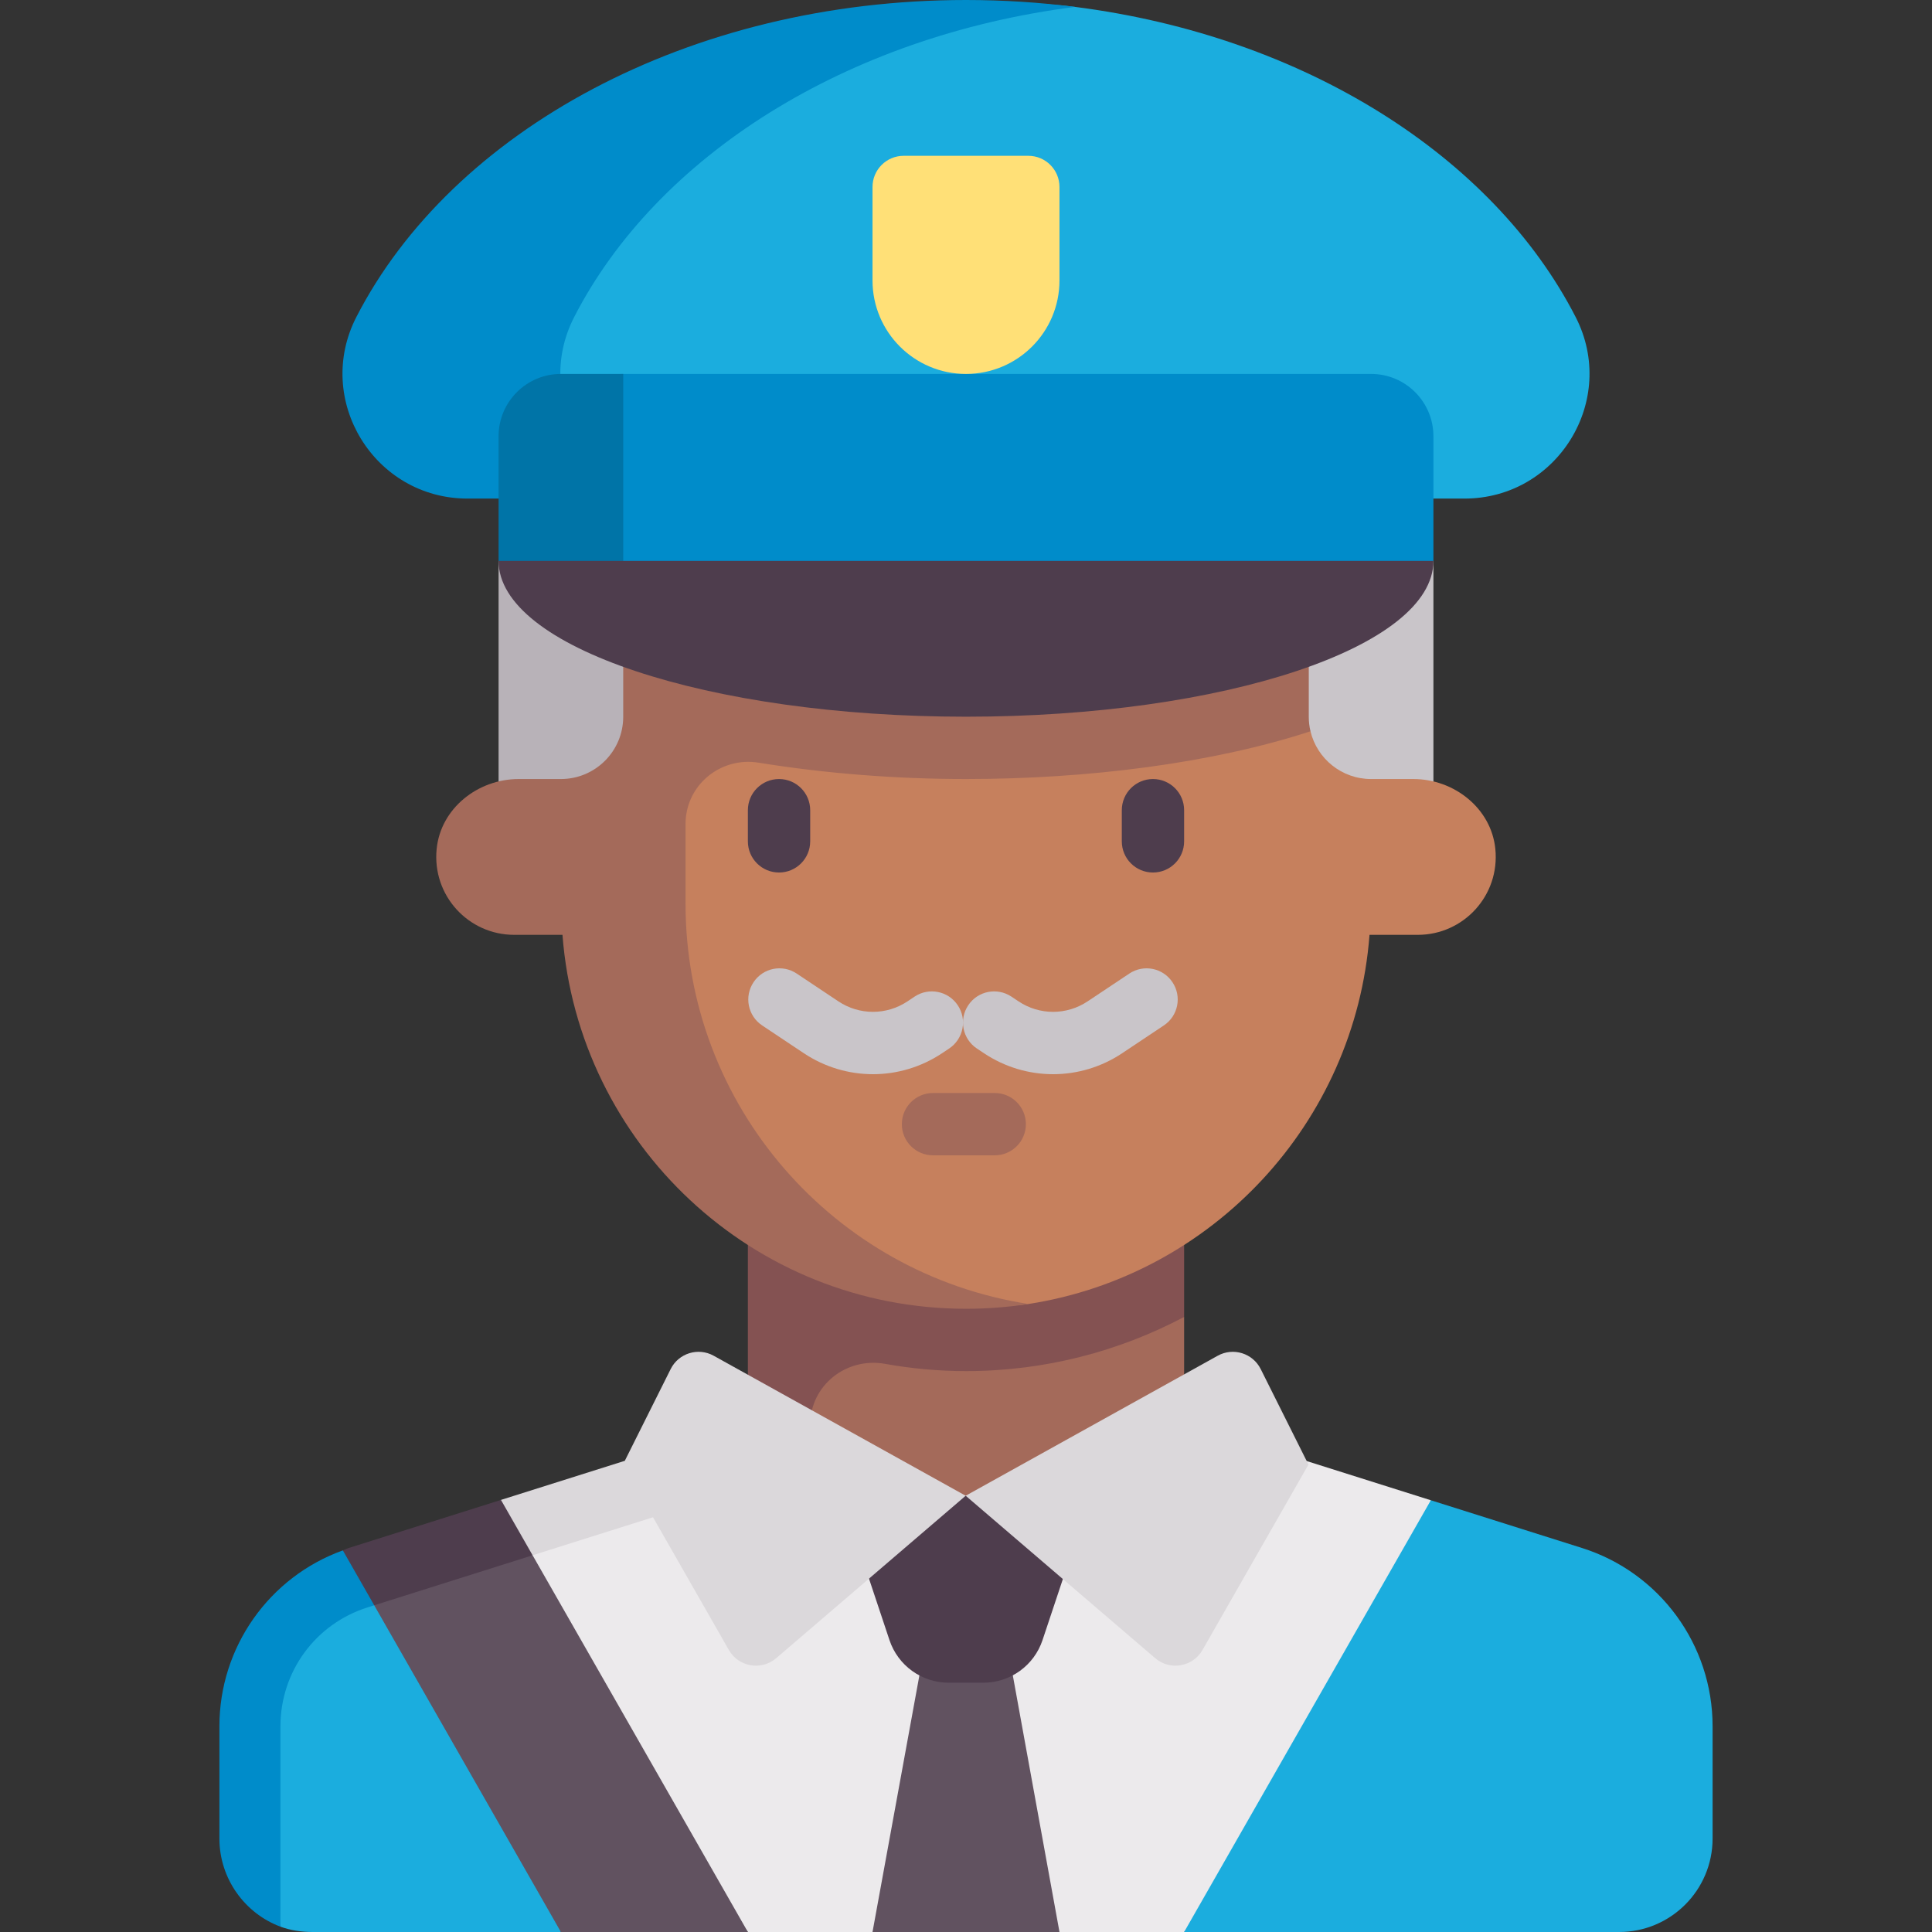 <svg id="Capa_1" enable-background="new 0 0 512 512" height="512" viewBox="0 0 512 512" width="512" xmlns="http://www.w3.org/2000/svg"><rect x="0" y="0" width="512" height="512" fill="#333333" stroke="none"/><g><path d="m379.188 397.582-82.236-25.969-109.78 12.23-62.552 27.693 73.574 100.464h33.031l25.015-10.98 24.534 10.98h33.033l70.577-63.976z" fill="#eceaec"/><path d="m115.824 417.4-22.48 1.955c-20.614 6.51-28.344 27.903-28.344 49.52l9.322 41.711c2.677.99 5.576 1.414 8.597 1.414h65.726z" fill="#1badde"/><path d="m267.161 437.149-22.263.011-13.673 74.84h49.549z" fill="#615260"/><path d="m222.968 396.387 12.752 38.255c2.248 6.744 8.559 11.293 15.668 11.293h9.224c7.109 0 13.42-4.549 15.668-11.293l12.752-38.255z" fill="#4e3d4d"/><path d="m417.563 84.016c-21.866-42.591-71.906-74.423-132.657-82.189-9.4-1.202-19.057-1.033-28.906-1.033-73.496 0-121.257 34.04-146.506 83.221-11.279 21.969 4.766 48.113 29.461 48.113h249.147c24.695.001 40.74-26.143 29.461-48.112z" fill="#1badde"/><path d="m152.165 84.016c21.868-42.596 71.98-74.427 132.741-82.188-9.394-1.201-19.065-1.828-28.906-1.828-73.496 0-136.314 34.834-161.563 84.016-11.279 21.969 4.766 48.113 29.461 48.113h57.728c-24.695 0-40.74-26.144-29.461-48.113z" fill="#008cca"/><path d="m313.806 396.387h-108.389v-44.797l108.389-2.589z" fill="#a46a5a"/><path d="m198.194 404.645h16.516v-27.04c0-10.47 9.562-18.019 19.867-16.167 6.953 1.249 14.106 1.917 21.423 1.917 20.89 0 40.542-5.222 57.806-14.354v-43.452h-115.612z" fill="#845252"/><path d="m132.129 148.645h49.548v66.065h-49.548z" fill="#b8b2b8"/><path d="m330.323 148.645h49.548v66.065h-49.548z" fill="#c9c5c9"/><path d="m396.28 224.967c-1.076-10.745-10.917-18.515-21.716-18.515h-11.21c-7.792 0-14.324-5.396-16.062-12.655l-47.071-45.151h-118.544l-17.962 99.097c4.23 55.419 35.782 98.147 92.285 98.147 5.634 0 11.165.516 16.562-.321 48.737-7.556 86.567-47.932 90.375-97.826h12.804c12.106-.001 21.777-10.418 20.539-22.776z" fill="#c6805d"/><path d="m181.677 239.484v-21.114c0-10.276 9.248-17.897 19.391-16.25 17.616 2.86 36.395 4.331 54.932 4.331 32.091 0 65.209-4.127 91.292-12.655-.299-1.243-.454-2.526-.454-3.861v-41.29h-181.677v41.29c0 9.122-7.395 16.516-16.516 16.516h-11.21c-10.799 0-20.64 7.77-21.716 18.515-1.238 12.358 8.433 22.775 20.538 22.775h12.804c4.23 55.419 50.435 99.097 106.938 99.097 5.649 0 11.151-.43 16.562-1.271-51.452-7.94-90.884-52.406-90.884-106.083z" fill="#a46a5a"/><path d="m189.135 359.285c-4.11-2.283-9.294-.679-11.397 3.526l-12.158 24.317-32.819 10.364-8.792 9.048 17.176 5.625 31.911-10.077 20.098 35.172c2.572 4.501 8.608 5.547 12.544 2.173l50.22-43.045z" fill="#dbd8db"/><path d="m334.097 362.811c-2.102-4.205-7.287-5.809-11.397-3.526l-66.783 37.102 50.219 43.045c3.936 3.374 9.972 2.329 12.544-2.173l28.075-49.131z" fill="#dbd8db"/><path d="m206.452 231.226c-4.565 0-8.258-3.698-8.258-8.258v-8.258c0-4.56 3.694-8.258 8.258-8.258s8.258 3.698 8.258 8.258v8.258c0 4.56-3.694 8.258-8.258 8.258z" fill="#4e3d4d"/><path d="m305.548 231.226c-4.565 0-8.258-3.698-8.258-8.258v-8.258c0-4.56 3.694-8.258 8.258-8.258s8.258 3.698 8.258 8.258v8.258c0 4.56-3.693 8.258-8.258 8.258z" fill="#4e3d4d"/><path d="m363.355 99.097h-198.194c-9.121 0-16.516 7.394-16.516 16.516v33.032l16.516 16.516h173.419l41.29-16.516v-33.032c.001-9.122-7.394-16.516-16.515-16.516z" fill="#008cca"/><path d="m148.645 99.097h16.516v62.883l-33.032-13.334v-33.032c0-9.123 7.395-16.517 16.516-16.517z" fill="#0074a7"/><path d="m256 99.097c-13.682 0-24.774-11.092-24.774-24.774v-24.775c0-4.561 3.697-8.258 8.258-8.258h33.032c4.561 0 8.258 3.697 8.258 8.258v24.774c0 13.683-11.092 24.775-24.774 24.775z" fill="#ffe077"/><path d="m313.806 512h115.274c13.682 0 24.774-11.092 24.774-24.774v-29.751c0-21.617-14.014-40.739-34.628-47.248l-40.039-12.644z" fill="#1badde"/><path d="m90.856 410.868c-19.563 7.06-32.711 25.665-32.711 46.606v29.751c0 10.647 6.751 19.856 16.177 23.361v-53.111c0-14.48 9.282-27.137 23.089-31.5l1.76-.556.255-8.997z" fill="#008cca"/><path d="m141.145 412.165-27.384-1.607-14.59 14.862 49.474 86.58h49.549z" fill="#615260"/><path d="m141.145 412.165-8.385-14.673-40.326 12.734c-.549.173-1.039.451-1.579.642l8.315 14.551z" fill="#4e3d4d"/><path d="m263.612 306.173h-16.355c-4.565 0-8.258-3.698-8.258-8.258s3.694-8.258 8.258-8.258h16.355c4.565 0 8.258 3.698 8.258 8.258s-3.694 8.258-8.258 8.258z" fill="#a46a5a"/><path d="m231.339 284.673c-6.379 0-12.758-1.855-18.323-5.565l-11.032-7.355c-3.798-2.528-4.823-7.657-2.29-11.452 2.516-3.802 7.637-4.831 11.452-2.29l11.032 7.355c5.565 3.71 12.758 3.71 18.323 0l1.871-1.25c3.798-2.532 8.919-1.504 11.452 2.298 2.532 3.794 1.5 8.923-2.29 11.452l-1.871 1.246c-5.566 3.706-11.945 5.561-18.324 5.561z" fill="#c9c5c9"/><path d="m279.073 284.673c-6.379 0-12.758-1.855-18.323-5.565l-1.871-1.242c-3.79-2.528-4.823-7.657-2.29-11.452 2.524-3.802 7.637-4.831 11.452-2.298l1.871 1.246c5.573 3.722 12.766 3.71 18.323.004l11.032-7.355c3.806-2.54 8.927-1.512 11.452 2.29 2.532 3.794 1.508 8.923-2.29 11.452l-11.032 7.355c-5.566 3.71-11.945 5.565-18.324 5.565z" fill="#c9c5c9"/><path d="m132.129 148.645c0 22.804 55.459 41.29 123.871 41.29s123.871-18.486 123.871-41.29z" fill="#4e3d4d"/></g></svg>